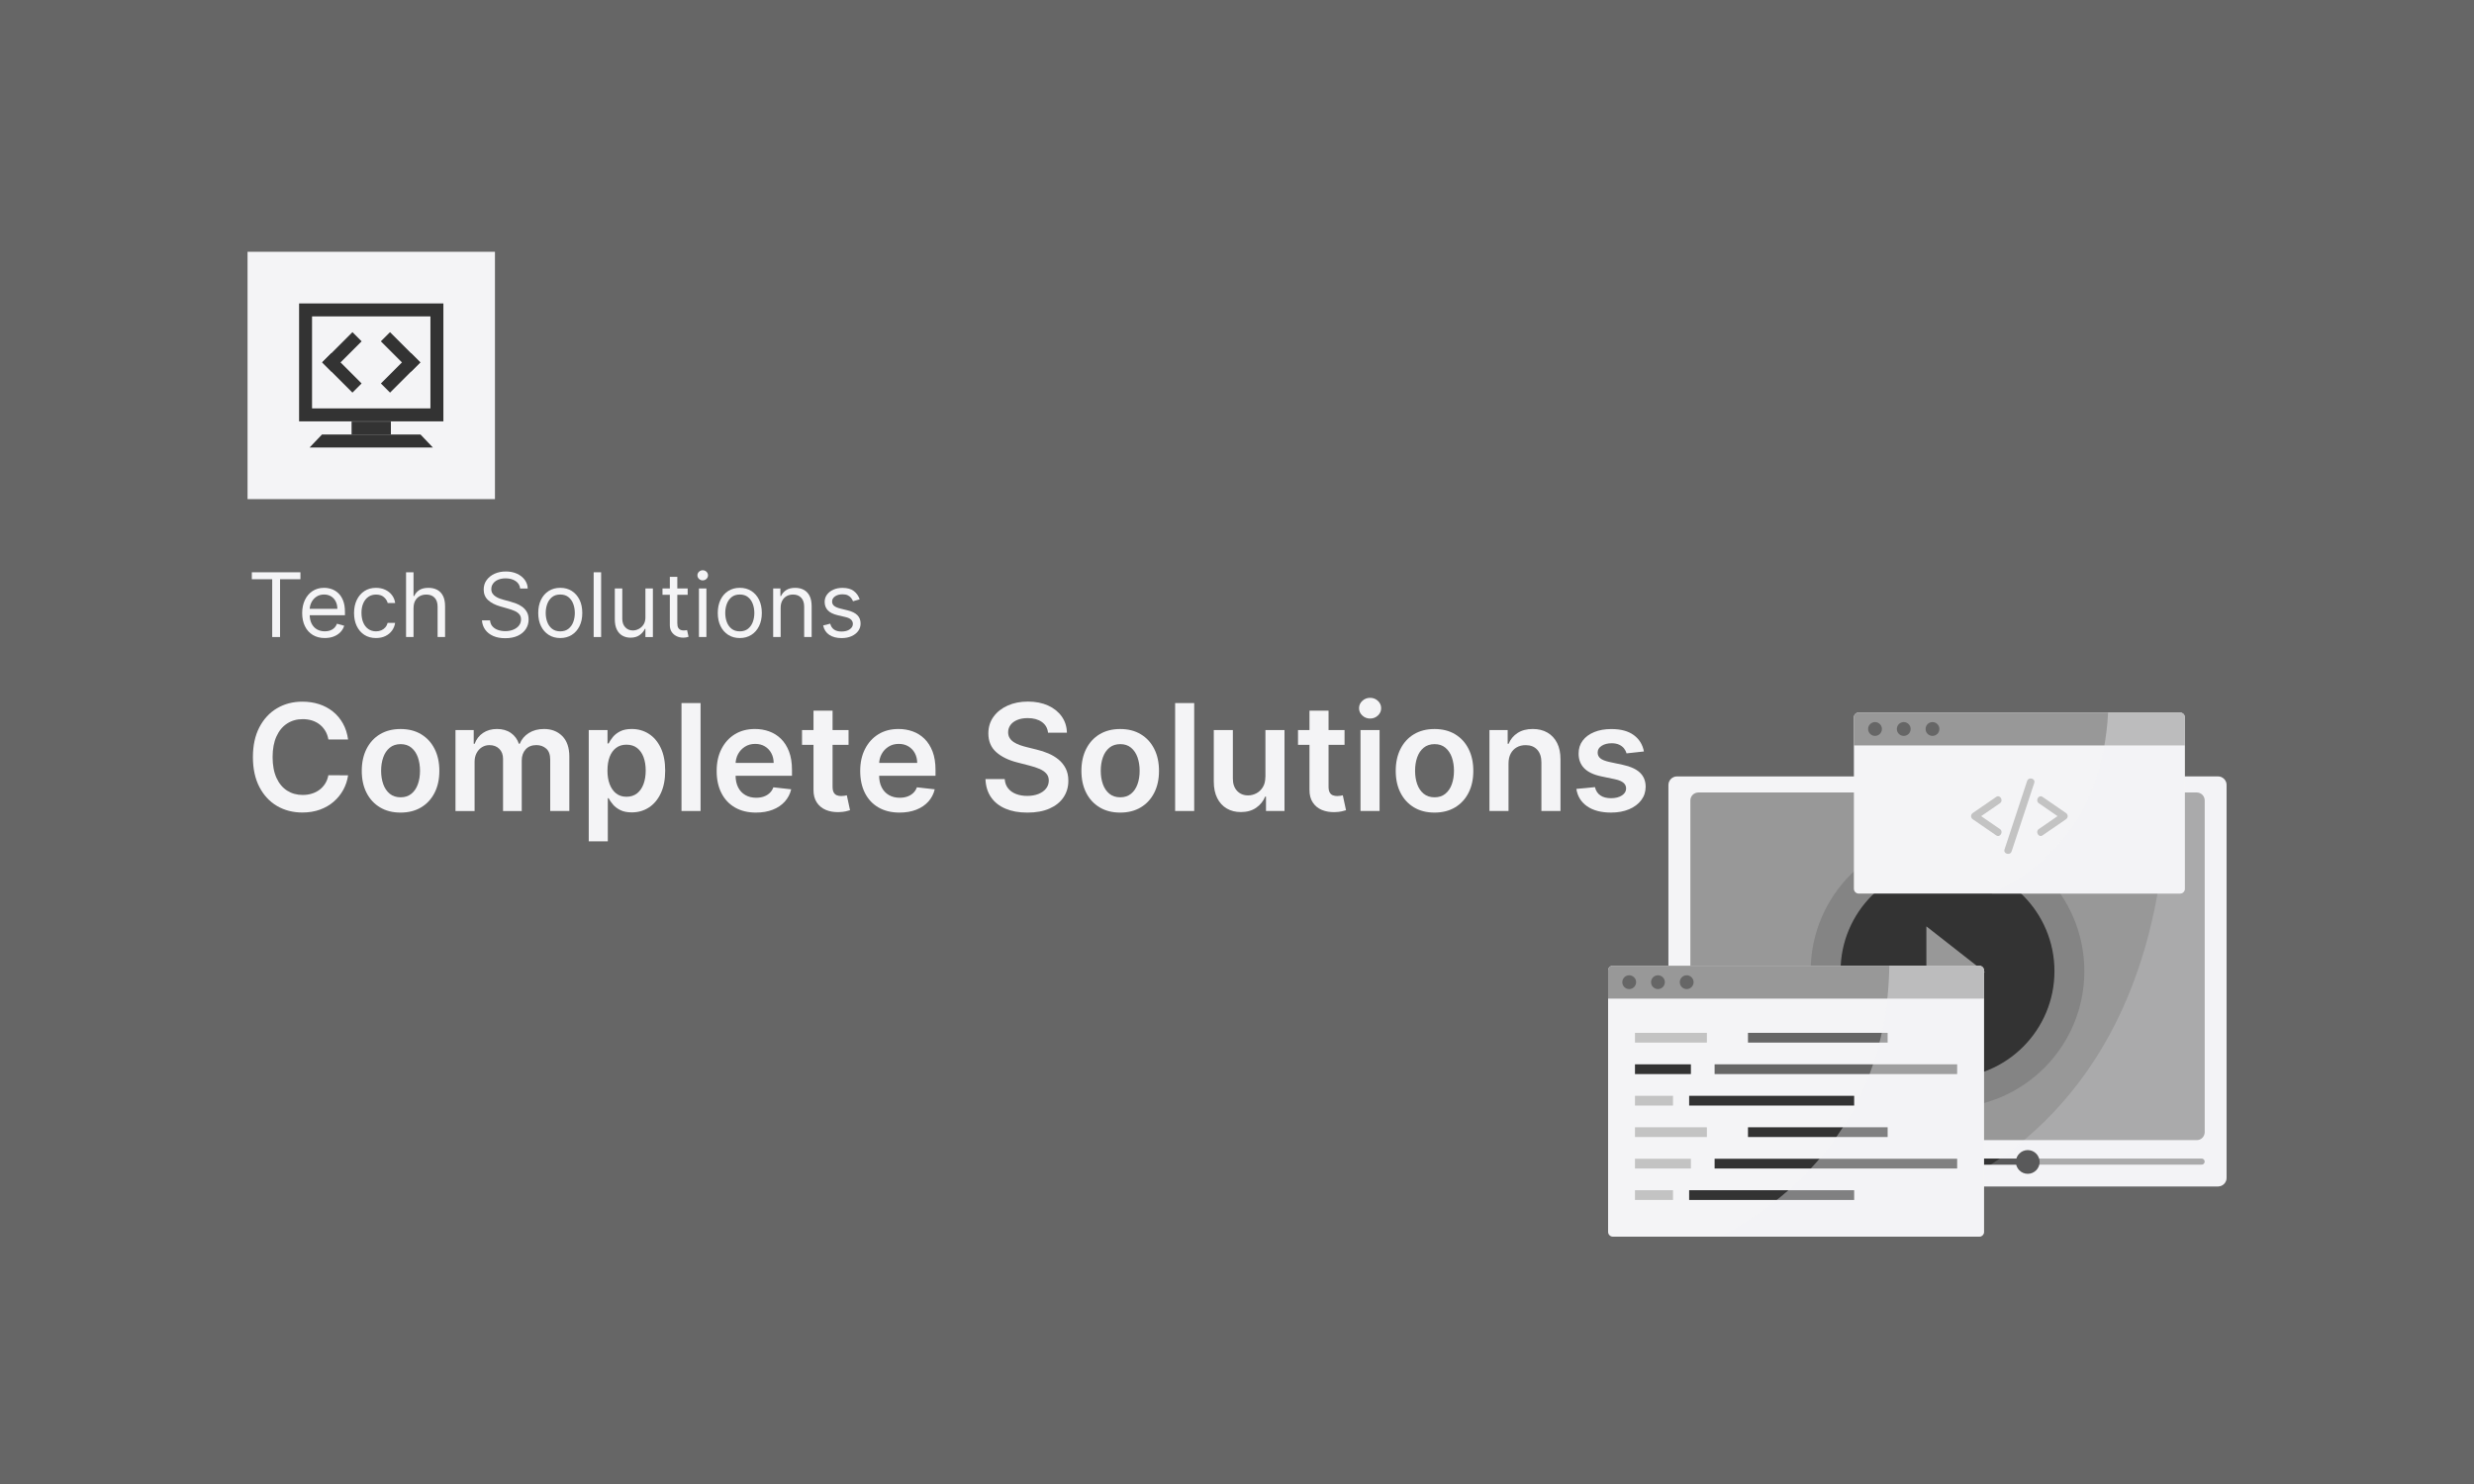 <?xml version="1.0" encoding="UTF-8"?>
<svg id="Layer_2" data-name="Layer 2" xmlns="http://www.w3.org/2000/svg" viewBox="0 0 1000 600">
  <defs>
    <style>
      .cls-1, .cls-2, .cls-3 {
        fill: #f4f4f6;
      }

      .cls-4 {
        fill: #989898;
      }

      .cls-5 {
        fill: #666;
      }

      .cls-6, .cls-7 {
        fill: #333;
      }

      .cls-8 {
        fill: #c3c3c3;
      }

      .cls-7, .cls-2 {
        opacity: .2;
      }

      .cls-3 {
        opacity: .4;
      }
    </style>
  </defs>
  <g id="Layer_1-2" data-name="Layer 1">
    <g>
      <rect class="cls-5" width="1000" height="600"/>
      <g>
        <rect class="cls-1" x="100.06" y="101.8" width="100" height="100"/>
        <g>
          <path class="cls-6" d="m173.98,127.92v37.2h-47.85v-37.2h47.85m5.24-5.24h-58.33v47.68h58.33v-47.68h0Z"/>
          <g>
            <g>
              <rect class="cls-6" x="159.29" y="133.61" width="5.24" height="17.29" transform="translate(-53.17 156.16) rotate(-45)"/>
              <rect class="cls-6" x="153.27" y="148.16" width="17.29" height="5.24" transform="translate(-59.19 158.65) rotate(-45)"/>
            </g>
            <g>
              <rect class="cls-6" x="135.58" y="142.13" width="5.24" height="17.29" transform="translate(-66.14 141.88) rotate(-45)"/>
              <rect class="cls-6" x="129.55" y="139.64" width="17.29" height="5.24" transform="translate(-60.11 139.39) rotate(-45)"/>
            </g>
          </g>
          <rect class="cls-6" x="142.11" y="170.44" width="15.89" height="5.24"/>
          <polygon class="cls-6" points="169.97 175.68 130.15 175.68 125.15 180.92 174.96 180.92 169.97 175.68"/>
        </g>
      </g>
      <g>
        <g>
          <g>
            <g>
              <path class="cls-1" d="m677.88,313.91h218.62c1.93,0,3.49,1.57,3.49,3.49v158.81c0,1.93-1.56,3.49-3.49,3.49h-218.63c-1.93,0-3.49-1.57-3.49-3.49v-158.81c0-1.93,1.57-3.49,3.49-3.49Z"/>
              <path class="cls-4" d="m686.47,320.41h201.46c1.78,0,3.22,1.44,3.22,3.22v134.12c0,1.78-1.44,3.22-3.22,3.22h-201.46c-1.78,0-3.22-1.44-3.22-3.22v-134.11c0-1.78,1.44-3.22,3.22-3.22Z"/>
              <g>
                <g>
                  <path class="cls-4" d="m891.14,469.65c0,.68-.55,1.23-1.23,1.23h-205.44c-.68,0-1.23-.55-1.23-1.23h0c0-.68.55-1.23,1.23-1.23h205.44c.68,0,1.23.55,1.23,1.23h0Z"/>
                  <path class="cls-6" d="m821.28,469.65c0,.68-.55,1.23-1.23,1.23h-135.58c-.68,0-1.23-.55-1.23-1.23h0c0-.68.55-1.23,1.23-1.23h135.58c.68,0,1.23.55,1.23,1.23h0Z"/>
                </g>
                <path class="cls-6" d="m824.42,469.79c0,2.65-2.15,4.8-4.8,4.8s-4.8-2.15-4.8-4.8,2.15-4.8,4.8-4.8,4.8,2.15,4.8,4.8Z"/>
              </g>
            </g>
            <g>
              <path class="cls-7" d="m842.5,392.66c0,30.55-24.76,55.31-55.31,55.31s-55.31-24.77-55.31-55.31,24.76-55.31,55.31-55.31,55.31,24.76,55.31,55.31Z"/>
              <path class="cls-6" d="m830.42,392.66c0,23.87-19.35,43.23-43.23,43.23s-43.23-19.35-43.23-43.23,19.35-43.22,43.23-43.22,43.23,19.35,43.23,43.22Z"/>
              <polygon class="cls-4" points="778.65 374.54 778.65 410.78 802.27 393.04 778.65 374.54"/>
            </g>
          </g>
          <path class="cls-2" d="m896.51,479.7c1.92,0,3.49-1.57,3.49-3.49v-158.81c0-1.92-1.57-3.49-3.49-3.49h-20.48c.02,109.97-56.69,151.45-87.18,165.79h107.67Z"/>
        </g>
        <g>
          <g>
            <g>
              <path class="cls-1" d="m651.94,390.45h148.07c1.07,0,1.94.87,1.94,1.94v105.67c0,1.07-.87,1.94-1.94,1.94h-148.07c-1.07,0-1.94-.87-1.94-1.94v-105.67c0-1.07.87-1.94,1.94-1.94Z"/>
              <path class="cls-4" d="m801.94,403.76v-11.37c0-1.07-.87-1.94-1.94-1.94h-148.07c-1.07,0-1.94.87-1.94,1.94v11.37h151.94Z"/>
            </g>
            <g>
              <path class="cls-5" d="m672.94,397.11c0,1.54-1.25,2.79-2.79,2.79s-2.79-1.25-2.79-2.79,1.25-2.79,2.79-2.79,2.79,1.25,2.79,2.79Z"/>
              <path class="cls-5" d="m661.32,397.11c0,1.54-1.25,2.79-2.79,2.79s-2.79-1.25-2.79-2.79,1.25-2.79,2.79-2.79,2.79,1.25,2.79,2.79Z"/>
              <path class="cls-5" d="m684.56,397.11c0,1.54-1.25,2.79-2.79,2.79s-2.79-1.25-2.79-2.79,1.25-2.79,2.79-2.79,2.79,1.25,2.79,2.79Z"/>
            </g>
          </g>
          <g>
            <rect class="cls-5" x="693.05" y="430.32" width="98.04" height="3.94"/>
            <g>
              <rect class="cls-8" x="660.86" y="417.59" width="29.07" height="3.94"/>
              <rect class="cls-8" x="660.86" y="443.05" width="15.38" height="3.94"/>
              <rect class="cls-8" x="660.86" y="455.77" width="29.07" height="3.94"/>
              <rect class="cls-8" x="660.86" y="468.5" width="22.61" height="3.94"/>
              <g>
                <rect class="cls-5" x="706.54" y="417.59" width="56.45" height="3.94"/>
                <rect class="cls-6" x="660.86" y="430.32" width="22.61" height="3.94"/>
                <rect class="cls-6" x="682.76" y="443.05" width="66.7" height="3.94"/>
                <rect class="cls-6" x="706.54" y="455.77" width="56.45" height="3.94"/>
                <rect class="cls-6" x="693.05" y="468.5" width="98.04" height="3.94"/>
                <rect class="cls-8" x="660.86" y="481.22" width="15.38" height="3.94"/>
                <rect class="cls-6" x="682.76" y="481.22" width="66.7" height="3.94"/>
              </g>
            </g>
          </g>
          <path class="cls-3" d="m801.94,392.39c0-1.07-.87-1.94-1.94-1.94h-36.34c-.88,67.75-47.28,98.83-68.6,109.55h104.94c1.07,0,1.94-.87,1.94-1.94v-105.67Z"/>
        </g>
        <g>
          <g>
            <g>
              <path class="cls-1" d="m751.29,288.09h129.89c1.07,0,1.94.87,1.94,1.94v69.31c0,1.07-.87,1.94-1.94,1.94h-129.89c-1.07,0-1.94-.87-1.94-1.94v-69.31c0-1.07.87-1.94,1.94-1.94Z"/>
              <path class="cls-4" d="m883.12,301.39v-11.37c0-1.07-.87-1.94-1.94-1.94h-129.89c-1.07,0-1.94.87-1.94,1.94v11.37h133.76Z"/>
            </g>
            <g>
              <path class="cls-5" d="m772.29,294.74c0,1.54-1.25,2.79-2.79,2.79s-2.79-1.25-2.79-2.79,1.25-2.79,2.79-2.79,2.79,1.25,2.79,2.79Z"/>
              <path class="cls-5" d="m760.68,294.74c0,1.54-1.25,2.79-2.79,2.79s-2.79-1.25-2.79-2.79,1.25-2.79,2.79-2.79,2.79,1.25,2.79,2.79Z"/>
              <path class="cls-5" d="m783.91,294.74c0,1.54-1.25,2.79-2.79,2.79s-2.79-1.25-2.79-2.79,1.25-2.79,2.79-2.79,2.79,1.25,2.79,2.79Z"/>
            </g>
          </g>
          <g>
            <path class="cls-8" d="m819.37,315.76c-3.04,9.22-6.09,18.44-9.13,27.66-.61,1.83,2.27,2.61,2.87.79,3.05-9.22,6.09-18.43,9.14-27.65.6-1.83-2.27-2.6-2.87-.79h0Z"/>
            <g>
              <path class="cls-8" d="m808.36,335.18c-2.52-1.73-5.04-3.47-7.56-5.2,2.52-1.73,5.04-3.46,7.56-5.2,1.57-1.08.09-3.66-1.5-2.57-3.14,2.16-6.29,4.32-9.43,6.48-.95.66-.95,1.92,0,2.57,3.14,2.16,6.29,4.32,9.43,6.48,1.59,1.09,3.08-1.49,1.5-2.57Z"/>
              <path class="cls-8" d="m824.12,335.18c2.51-1.73,5.03-3.47,7.55-5.2-2.52-1.73-5.04-3.46-7.55-5.2-1.57-1.08-.08-3.66,1.5-2.57,3.14,2.16,6.28,4.32,9.43,6.48.96.66.96,1.92,0,2.57-3.14,2.16-6.28,4.32-9.43,6.48-1.58,1.09-3.07-1.49-1.5-2.57Z"/>
            </g>
          </g>
          <path class="cls-3" d="m881.18,361.27c1.07,0,1.94-.87,1.94-1.94v-69.31c0-1.07-.87-1.94-1.94-1.94h-29.08c-2.2,43.01-26.75,63.54-46.95,73.19h76.02Z"/>
        </g>
      </g>
      <g>
        <path class="cls-1" d="m140.71,298.98h-7.97c-.23-1.31-.65-2.47-1.26-3.48-.61-1.01-1.37-1.88-2.28-2.59-.91-.71-1.94-1.25-3.1-1.61-1.16-.36-2.4-.54-3.74-.54-2.37,0-4.47.59-6.31,1.78-1.83,1.19-3.27,2.92-4.3,5.2-1.04,2.28-1.56,5.06-1.56,8.34s.52,6.15,1.57,8.43c1.04,2.28,2.48,4,4.3,5.16,1.83,1.16,3.92,1.74,6.28,1.74,1.31,0,2.53-.17,3.67-.52,1.14-.35,2.17-.86,3.09-1.54s1.69-1.52,2.32-2.51,1.07-2.13,1.31-3.41l7.97.04c-.3,2.07-.94,4.02-1.93,5.84-.99,1.82-2.28,3.42-3.87,4.8-1.59,1.39-3.45,2.46-5.58,3.24-2.13.77-4.5,1.16-7.1,1.16-3.83,0-7.26-.89-10.27-2.66s-5.38-4.34-7.12-7.69c-1.73-3.35-2.6-7.37-2.6-12.06s.87-8.72,2.62-12.07c1.75-3.34,4.13-5.91,7.14-7.68,3.01-1.78,6.42-2.66,10.23-2.66,2.43,0,4.69.34,6.78,1.02,2.09.68,3.95,1.68,5.58,2.99,1.63,1.31,2.98,2.92,4.04,4.82,1.06,1.9,1.75,4.06,2.08,6.49Z"/>
        <path class="cls-1" d="m161.91,328.54c-3.2,0-5.97-.7-8.31-2.11s-4.16-3.37-5.44-5.9c-1.29-2.53-1.93-5.48-1.93-8.86s.64-6.34,1.93-8.89c1.29-2.54,3.1-4.52,5.44-5.92s5.11-2.11,8.31-2.11,5.97.7,8.31,2.11,4.16,3.38,5.44,5.92c1.29,2.54,1.93,5.5,1.93,8.89s-.64,6.33-1.93,8.86-3.1,4.5-5.44,5.9-5.11,2.11-8.31,2.11Zm.04-6.18c1.73,0,3.18-.48,4.35-1.44,1.17-.96,2.04-2.25,2.61-3.87.58-1.62.86-3.42.86-5.41s-.29-3.82-.86-5.44c-.58-1.63-1.45-2.92-2.61-3.89-1.17-.97-2.61-1.45-4.35-1.45s-3.25.48-4.42,1.45c-1.17.97-2.05,2.26-2.62,3.89-.58,1.63-.86,3.44-.86,5.44s.29,3.79.86,5.41c.58,1.62,1.45,2.91,2.62,3.87,1.17.96,2.65,1.44,4.42,1.44Z"/>
        <path class="cls-1" d="m184.11,327.9v-32.73h7.37v5.56h.38c.68-1.88,1.81-3.34,3.39-4.4,1.58-1.06,3.46-1.59,5.65-1.59s4.09.54,5.61,1.61c1.53,1.07,2.6,2.53,3.23,4.38h.34c.72-1.82,1.95-3.27,3.67-4.36,1.73-1.09,3.78-1.63,6.15-1.63,3.01,0,5.47.95,7.37,2.86s2.86,4.68,2.86,8.33v21.97h-7.73v-20.77c0-2.03-.54-3.52-1.62-4.46-1.08-.94-2.4-1.42-3.96-1.42-1.86,0-3.31.58-4.36,1.74-1.04,1.16-1.57,2.66-1.57,4.51v20.41h-7.56v-21.09c0-1.69-.51-3.04-1.52-4.05s-2.34-1.51-3.97-1.51c-1.11,0-2.12.28-3.03.84-.91.56-1.63,1.35-2.17,2.37-.54,1.02-.81,2.2-.81,3.55v19.9h-7.71Z"/>
        <path class="cls-1" d="m237.97,340.17v-45h7.59v5.41h.45c.4-.79.96-1.64,1.68-2.55.72-.9,1.7-1.68,2.94-2.32,1.24-.65,2.81-.97,4.73-.97,2.53,0,4.81.64,6.85,1.93,2.04,1.29,3.66,3.18,4.86,5.69s1.8,5.58,1.8,9.21-.59,6.65-1.77,9.16c-1.18,2.51-2.78,4.43-4.82,5.75s-4.33,1.98-6.9,1.98c-1.88,0-3.43-.31-4.67-.94-1.24-.62-2.23-1.38-2.97-2.27-.75-.89-1.32-1.73-1.74-2.52h-.32v17.43h-7.71Zm7.56-28.64c0,2.12.3,3.97.91,5.56s1.48,2.83,2.62,3.72c1.14.89,2.53,1.33,4.17,1.33s3.13-.46,4.28-1.37,2.02-2.17,2.61-3.77c.59-1.6.88-3.42.88-5.46s-.29-3.84-.87-5.41c-.58-1.58-1.45-2.81-2.6-3.71-1.15-.89-2.59-1.34-4.3-1.34s-3.05.43-4.2,1.3-2.02,2.08-2.61,3.64c-.59,1.56-.88,3.4-.88,5.52Z"/>
        <path class="cls-1" d="m283.17,284.26v43.64h-7.71v-43.64h7.71Z"/>
        <path class="cls-1" d="m305.58,328.54c-3.28,0-6.11-.69-8.49-2.06-2.38-1.37-4.21-3.32-5.49-5.84s-1.92-5.49-1.92-8.92.64-6.32,1.93-8.87c1.29-2.55,3.09-4.54,5.4-5.97,2.32-1.43,5.04-2.14,8.16-2.14,2.02,0,3.92.32,5.72.97s3.39,1.64,4.77,2.99,2.47,3.07,3.27,5.15c.79,2.08,1.19,4.56,1.19,7.43v2.37h-26.83v-5.2h19.43c-.01-1.48-.33-2.79-.96-3.95-.62-1.16-1.5-2.07-2.61-2.74-1.12-.67-2.41-1-3.89-1-1.58,0-2.96.38-4.15,1.14s-2.12,1.75-2.78,2.98c-.66,1.23-1,2.58-1.01,4.04v4.54c0,1.9.35,3.53,1.04,4.89s1.67,2.39,2.92,3.11c1.25.72,2.71,1.08,4.39,1.08,1.12,0,2.14-.16,3.05-.48s1.7-.79,2.37-1.42c.67-.62,1.17-1.4,1.51-2.32l7.2.81c-.45,1.9-1.32,3.56-2.59,4.97-1.27,1.41-2.89,2.51-4.87,3.28-1.97.77-4.23,1.16-6.78,1.16Z"/>
        <path class="cls-1" d="m342.99,295.17v5.97h-18.81v-5.97h18.81Zm-14.17-7.84h7.71v30.72c0,1.04.16,1.83.48,2.38.32.55.74.92,1.27,1.12.53.2,1.11.3,1.75.3.48,0,.93-.04,1.33-.11.41-.07.71-.14.93-.19l1.3,6.03c-.41.14-1,.3-1.76.47-.76.17-1.69.27-2.78.3-1.93.06-3.67-.24-5.22-.88-1.55-.65-2.77-1.65-3.68-3.02-.9-1.36-1.35-3.07-1.33-5.11v-32Z"/>
        <path class="cls-1" d="m363.6,328.54c-3.28,0-6.11-.69-8.49-2.06-2.38-1.37-4.21-3.32-5.49-5.84s-1.92-5.49-1.92-8.92.64-6.32,1.93-8.87c1.29-2.55,3.09-4.54,5.4-5.97,2.32-1.43,5.04-2.14,8.16-2.14,2.02,0,3.92.32,5.72.97s3.39,1.64,4.77,2.99,2.47,3.07,3.27,5.15c.79,2.08,1.19,4.56,1.19,7.43v2.37h-26.83v-5.2h19.43c-.01-1.48-.33-2.79-.96-3.95-.62-1.16-1.5-2.07-2.61-2.74-1.12-.67-2.41-1-3.89-1-1.58,0-2.96.38-4.15,1.14s-2.12,1.75-2.78,2.98c-.66,1.23-1,2.58-1.01,4.04v4.54c0,1.9.35,3.53,1.04,4.89s1.67,2.39,2.92,3.11c1.25.72,2.71,1.08,4.39,1.08,1.12,0,2.14-.16,3.05-.48s1.7-.79,2.37-1.42c.67-.62,1.17-1.4,1.51-2.32l7.2.81c-.45,1.9-1.32,3.56-2.59,4.97-1.27,1.41-2.89,2.51-4.87,3.28-1.97.77-4.23,1.16-6.78,1.16Z"/>
        <path class="cls-1" d="m423.62,296.25c-.2-1.86-1.03-3.31-2.5-4.35-1.47-1.04-3.38-1.56-5.72-1.56-1.65,0-3.06.25-4.24.75-1.18.5-2.08,1.17-2.71,2.02-.63.85-.95,1.83-.96,2.92,0,.91.21,1.7.63,2.37s.99,1.23,1.72,1.69c.72.46,1.53.85,2.41,1.16.88.31,1.77.58,2.66.79l4.09,1.02c1.65.38,3.23.9,4.76,1.56,1.53.65,2.9,1.48,4.11,2.47,1.21,1,2.18,2.2,2.89,3.6s1.07,3.05,1.07,4.94c0,2.56-.65,4.8-1.96,6.74-1.31,1.94-3.19,3.45-5.66,4.54-2.46,1.09-5.44,1.63-8.94,1.63s-6.34-.53-8.83-1.58-4.44-2.58-5.84-4.6c-1.4-2.02-2.16-4.47-2.27-7.37h7.78c.11,1.52.58,2.78,1.41,3.79.82,1.01,1.9,1.76,3.23,2.26,1.33.5,2.82.75,4.46.75s3.23-.26,4.53-.78,2.32-1.24,3.06-2.17c.74-.93,1.12-2.02,1.13-3.27-.01-1.14-.35-2.08-1-2.82-.65-.75-1.57-1.37-2.74-1.88-1.17-.5-2.54-.96-4.1-1.35l-4.96-1.28c-3.59-.92-6.43-2.33-8.51-4.21-2.08-1.88-3.12-4.39-3.12-7.51,0-2.57.7-4.82,2.1-6.75,1.4-1.93,3.31-3.43,5.72-4.51s5.15-1.61,8.2-1.61,5.81.54,8.15,1.61c2.34,1.07,4.17,2.56,5.51,4.45,1.33,1.9,2.02,4.07,2.07,6.53h-7.61Z"/>
        <path class="cls-1" d="m452.79,328.54c-3.2,0-5.97-.7-8.31-2.11s-4.16-3.37-5.44-5.9c-1.29-2.53-1.93-5.48-1.93-8.86s.64-6.34,1.93-8.89c1.29-2.54,3.1-4.52,5.44-5.92s5.11-2.11,8.31-2.11,5.97.7,8.31,2.11,4.16,3.38,5.44,5.92c1.29,2.54,1.93,5.5,1.93,8.89s-.64,6.33-1.93,8.86-3.1,4.5-5.44,5.9-5.11,2.11-8.31,2.11Zm.04-6.18c1.73,0,3.18-.48,4.35-1.44,1.17-.96,2.04-2.25,2.61-3.87.58-1.62.86-3.42.86-5.41s-.29-3.82-.86-5.44c-.58-1.63-1.45-2.92-2.61-3.89-1.17-.97-2.61-1.45-4.35-1.45s-3.25.48-4.42,1.45c-1.17.97-2.05,2.26-2.62,3.89-.58,1.63-.86,3.44-.86,5.44s.29,3.79.86,5.41c.58,1.62,1.45,2.91,2.62,3.87,1.17.96,2.65,1.44,4.42,1.44Z"/>
        <path class="cls-1" d="m482.7,284.26v43.64h-7.71v-43.64h7.71Z"/>
        <path class="cls-1" d="m511.49,314.13v-18.96h7.71v32.73h-7.48v-5.82h-.34c-.74,1.83-1.95,3.33-3.63,4.5-1.68,1.17-3.75,1.75-6.21,1.75-2.14,0-4.04-.48-5.68-1.44-1.64-.96-2.92-2.36-3.85-4.2-.92-1.84-1.39-4.07-1.39-6.68v-20.84h7.71v19.65c0,2.07.57,3.72,1.7,4.94,1.14,1.22,2.63,1.83,4.47,1.83,1.14,0,2.24-.28,3.3-.83,1.07-.55,1.94-1.38,2.63-2.48.69-1.1,1.03-2.48,1.03-4.14Z"/>
        <path class="cls-1" d="m543.47,295.17v5.97h-18.81v-5.97h18.81Zm-14.17-7.84h7.71v30.72c0,1.04.16,1.83.48,2.38.32.55.74.92,1.27,1.12.53.2,1.11.3,1.75.3.48,0,.93-.04,1.33-.11.4-.07.71-.14.93-.19l1.3,6.03c-.41.14-1,.3-1.76.47-.76.17-1.69.27-2.78.3-1.93.06-3.67-.24-5.22-.88-1.55-.65-2.77-1.65-3.68-3.02-.9-1.36-1.35-3.07-1.33-5.11v-32Z"/>
        <path class="cls-1" d="m553.8,290.52c-1.22,0-2.27-.41-3.15-1.23-.88-.82-1.32-1.8-1.32-2.95s.44-2.16,1.32-2.97c.88-.82,1.93-1.23,3.15-1.23s2.29.41,3.16,1.23c.87.82,1.31,1.81,1.31,2.97s-.44,2.13-1.31,2.95c-.87.82-1.93,1.23-3.16,1.23Zm-3.88,37.37v-32.73h7.71v32.73h-7.71Z"/>
        <path class="cls-1" d="m579.84,328.54c-3.2,0-5.97-.7-8.31-2.11s-4.16-3.37-5.44-5.9c-1.29-2.53-1.93-5.48-1.93-8.86s.64-6.34,1.93-8.89c1.29-2.54,3.1-4.52,5.44-5.92s5.11-2.11,8.31-2.11,5.97.7,8.31,2.11,4.16,3.38,5.44,5.92c1.29,2.54,1.93,5.5,1.93,8.89s-.64,6.33-1.93,8.86c-1.29,2.53-3.1,4.5-5.44,5.9s-5.11,2.11-8.31,2.11Zm.04-6.18c1.73,0,3.18-.48,4.35-1.44,1.16-.96,2.04-2.25,2.61-3.87.58-1.62.86-3.42.86-5.41s-.29-3.82-.86-5.44c-.58-1.63-1.45-2.92-2.61-3.89-1.17-.97-2.61-1.45-4.35-1.45s-3.25.48-4.42,1.45c-1.17.97-2.05,2.26-2.62,3.89-.58,1.63-.86,3.44-.86,5.44s.29,3.79.86,5.41c.58,1.62,1.45,2.91,2.62,3.87,1.17.96,2.65,1.44,4.42,1.44Z"/>
        <path class="cls-1" d="m609.75,308.72v19.18h-7.71v-32.73h7.37v5.56h.38c.75-1.83,1.96-3.29,3.61-4.37,1.65-1.08,3.7-1.62,6.15-1.62,2.26,0,4.23.48,5.91,1.45,1.68.97,2.99,2.36,3.92,4.2.93,1.83,1.39,4.06,1.37,6.67v20.84h-7.71v-19.64c0-2.19-.56-3.9-1.69-5.14-1.13-1.24-2.69-1.85-4.68-1.85-1.35,0-2.55.29-3.59.88-1.04.59-1.86,1.44-2.45,2.55-.59,1.11-.88,2.45-.88,4.03Z"/>
        <path class="cls-1" d="m664.49,303.82l-7.03.77c-.2-.71-.54-1.38-1.03-2s-1.15-1.13-1.97-1.51c-.82-.38-1.83-.58-3.03-.58-1.61,0-2.95.35-4.04,1.04-1.09.7-1.62,1.6-1.61,2.71-.01.95.34,1.73,1.05,2.32.72.6,1.91,1.09,3.57,1.47l5.58,1.19c3.1.67,5.4,1.73,6.91,3.17,1.51,1.45,2.28,3.35,2.29,5.69-.01,2.06-.61,3.87-1.8,5.44-1.19,1.57-2.83,2.79-4.93,3.68-2.1.88-4.52,1.32-7.24,1.32-4.01,0-7.23-.84-9.67-2.53s-3.9-4.03-4.37-7.04l7.52-.72c.34,1.48,1.07,2.59,2.17,3.35,1.11.75,2.55,1.13,4.33,1.13s3.31-.38,4.42-1.13,1.67-1.68,1.67-2.79c0-.94-.36-1.71-1.08-2.32-.72-.61-1.83-1.08-3.33-1.41l-5.58-1.17c-3.14-.65-5.46-1.76-6.97-3.31-1.51-1.56-2.25-3.53-2.24-5.91-.01-2.02.54-3.77,1.65-5.25,1.11-1.48,2.67-2.63,4.67-3.45,2-.82,4.3-1.22,6.91-1.22,3.83,0,6.86.82,9.07,2.45,2.21,1.63,3.58,3.84,4.1,6.63Z"/>
      </g>
      <g>
        <path class="cls-1" d="m101.79,234.19v-2.81h19.64v2.81h-8.23v23.37h-3.17v-23.37h-8.23Z"/>
        <path class="cls-1" d="m131.3,257.97c-1.89,0-3.52-.42-4.89-1.26-1.37-.84-2.42-2.01-3.16-3.53-.74-1.51-1.11-3.27-1.11-5.29s.37-3.79,1.11-5.32c.74-1.54,1.77-2.74,3.09-3.61,1.33-.86,2.87-1.3,4.65-1.3,1.02,0,2.03.17,3.03.51s1.9.89,2.72,1.66c.82.76,1.47,1.77,1.96,3.02.49,1.25.73,2.8.73,4.63v1.28h-15.14v-2.61h12.07c0-1.11-.22-2.1-.66-2.97-.44-.87-1.06-1.56-1.87-2.06s-1.75-.75-2.84-.75c-1.2,0-2.24.3-3.11.89-.87.59-1.54,1.36-2.01,2.31-.47.95-.7,1.96-.7,3.04v1.74c0,1.48.26,2.74.77,3.76s1.23,1.81,2.15,2.34c.92.53,1.99.8,3.21.8.79,0,1.51-.11,2.15-.34s1.2-.57,1.67-1.02c.47-.46.83-1.02,1.09-1.71l2.92.82c-.31.99-.82,1.86-1.55,2.6-.72.75-1.62,1.33-2.68,1.74s-2.26.62-3.59.62Z"/>
        <path class="cls-1" d="m152.01,257.97c-1.84,0-3.43-.43-4.76-1.3-1.33-.87-2.35-2.07-3.07-3.59s-1.07-3.27-1.07-5.23.37-3.76,1.11-5.29c.74-1.53,1.77-2.73,3.09-3.59,1.33-.86,2.87-1.3,4.65-1.3,1.38,0,2.62.25,3.73.77,1.11.51,2.02,1.23,2.72,2.15.71.92,1.15,1.99,1.32,3.22h-3.02c-.23-.89-.74-1.69-1.53-2.38-.79-.69-1.85-1.04-3.18-1.04-1.18,0-2.21.3-3.09.91s-1.57,1.47-2.06,2.57c-.49,1.1-.74,2.4-.74,3.88s.24,2.84.72,3.96,1.16,2,2.05,2.62,1.92.93,3.11.93c.78,0,1.5-.14,2.13-.41.64-.27,1.18-.67,1.62-1.18.44-.51.76-1.12.95-1.84h3.02c-.17,1.16-.59,2.2-1.26,3.13s-1.55,1.66-2.65,2.2c-1.09.54-2.37.81-3.82.81Z"/>
        <path class="cls-1" d="m167.15,245.75v11.81h-3.02v-26.18h3.02v9.61h.26c.46-1.01,1.15-1.82,2.08-2.42.92-.6,2.16-.9,3.7-.9,1.34,0,2.51.27,3.52.8,1,.53,1.79,1.35,2.35,2.44.56,1.1.84,2.49.84,4.17v12.48h-3.02v-12.27c0-1.56-.4-2.77-1.21-3.62-.81-.86-1.92-1.28-3.34-1.28-.99,0-1.87.21-2.65.63-.78.42-1.39,1.03-1.84,1.83-.45.8-.67,1.77-.67,2.92Z"/>
        <path class="cls-1" d="m210.25,237.92c-.15-1.29-.78-2.3-1.87-3.02s-2.43-1.07-4.01-1.07c-1.16,0-2.17.19-3.04.56s-1.54.89-2.02,1.55-.72,1.4-.72,2.24c0,.7.17,1.3.5,1.8.34.5.77.91,1.3,1.24s1.08.6,1.66.81c.58.21,1.11.38,1.6.5l2.66.72c.68.18,1.44.43,2.28.74.84.32,1.64.74,2.42,1.29s1.41,1.23,1.91,2.08.75,1.88.75,3.11c0,1.42-.37,2.69-1.11,3.84-.74,1.14-1.81,2.05-3.22,2.72-1.41.67-3.12,1.01-5.13,1.01-1.88,0-3.5-.3-4.86-.91-1.37-.61-2.44-1.45-3.22-2.53-.78-1.08-1.22-2.34-1.32-3.77h3.27c.08.99.42,1.8,1,2.45s1.33,1.12,2.22,1.43c.9.31,1.87.47,2.91.47,1.21,0,2.3-.2,3.26-.59.96-.4,1.73-.95,2.29-1.66.56-.71.84-1.54.84-2.5,0-.87-.24-1.58-.73-2.12-.49-.54-1.12-.99-1.92-1.33-.79-.34-1.65-.64-2.57-.9l-3.22-.92c-2.05-.59-3.67-1.43-4.86-2.52s-1.79-2.52-1.79-4.28c0-1.47.4-2.75,1.2-3.84.8-1.09,1.87-1.95,3.22-2.56s2.86-.91,4.53-.91,3.19.3,4.5.9,2.35,1.42,3.13,2.46c.77,1.04,1.18,2.22,1.22,3.54h-3.07Z"/>
        <path class="cls-1" d="m226.46,257.97c-1.77,0-3.33-.42-4.66-1.27-1.33-.84-2.37-2.02-3.12-3.54-.75-1.52-1.12-3.29-1.12-5.32s.37-3.83,1.12-5.36c.75-1.53,1.79-2.71,3.12-3.55,1.33-.84,2.89-1.27,4.66-1.27s3.33.42,4.66,1.27,2.37,2.03,3.12,3.55,1.12,3.31,1.12,5.36-.37,3.8-1.12,5.32c-.75,1.52-1.79,2.7-3.12,3.54s-2.89,1.27-4.66,1.27Zm0-2.71c1.35,0,2.46-.35,3.32-1.04s1.51-1.6,1.93-2.72c.42-1.12.63-2.34.63-3.66s-.21-2.54-.63-3.67c-.42-1.13-1.06-2.05-1.93-2.75-.87-.7-1.98-1.05-3.32-1.05s-2.45.35-3.32,1.05c-.87.7-1.51,1.62-1.93,2.75-.42,1.13-.63,2.36-.63,3.67s.21,2.53.63,3.66c.42,1.12,1.06,2.03,1.93,2.72.87.69,1.98,1.04,3.32,1.04Z"/>
        <path class="cls-1" d="m242.98,231.38v26.18h-3.02v-26.18h3.02Z"/>
        <path class="cls-1" d="m260.88,249.53v-11.61h3.02v19.64h-3.02v-3.32h-.2c-.46,1-1.18,1.84-2.15,2.54s-2.2,1.04-3.68,1.04c-1.23,0-2.32-.27-3.27-.81-.95-.54-1.7-1.36-2.25-2.46-.54-1.09-.82-2.48-.82-4.15v-12.48h3.02v12.27c0,1.43.4,2.57,1.21,3.43s1.83,1.28,3.09,1.28c.75,0,1.52-.19,2.29-.58.78-.38,1.44-.97,1.97-1.76.53-.79.8-1.8.8-3.03Z"/>
        <path class="cls-1" d="m277.96,237.92v2.56h-10.18v-2.56h10.18Zm-7.21-4.7h3.02v18.72c0,.85.12,1.49.38,1.91.25.42.58.7.97.84s.82.21,1.26.21c.33,0,.61-.02.82-.06s.38-.07.51-.1l.61,2.71c-.2.08-.49.16-.86.24s-.83.12-1.39.12c-.85,0-1.69-.18-2.5-.55-.81-.37-1.49-.92-2.02-1.67-.53-.75-.8-1.7-.8-2.84v-19.53Z"/>
        <path class="cls-1" d="m284.04,234.65c-.59,0-1.09-.2-1.51-.6s-.63-.88-.63-1.44.21-1.04.63-1.45c.42-.4.93-.6,1.51-.6s1.09.2,1.51.6c.42.4.63.88.63,1.45s-.21,1.04-.63,1.44-.93.6-1.51.6Zm-1.53,22.91v-19.64h3.02v19.64h-3.02Z"/>
        <path class="cls-1" d="m299.03,257.97c-1.77,0-3.33-.42-4.66-1.27-1.33-.84-2.37-2.02-3.12-3.54-.75-1.52-1.12-3.29-1.12-5.32s.37-3.83,1.12-5.36c.75-1.53,1.79-2.71,3.12-3.55,1.33-.84,2.89-1.27,4.66-1.27s3.33.42,4.66,1.27,2.37,2.03,3.12,3.55,1.12,3.31,1.12,5.36-.37,3.8-1.12,5.32c-.75,1.52-1.79,2.7-3.12,3.54s-2.89,1.27-4.66,1.27Zm0-2.71c1.35,0,2.46-.35,3.32-1.04s1.51-1.6,1.93-2.72c.42-1.12.63-2.34.63-3.66s-.21-2.54-.63-3.67c-.42-1.13-1.06-2.05-1.93-2.75-.87-.7-1.98-1.05-3.32-1.05s-2.45.35-3.32,1.05c-.87.7-1.51,1.62-1.93,2.75-.42,1.13-.63,2.36-.63,3.67s.21,2.53.63,3.66c.42,1.12,1.06,2.03,1.93,2.72.87.69,1.98,1.04,3.32,1.04Z"/>
        <path class="cls-1" d="m315.54,245.75v11.81h-3.02v-19.64h2.92v3.07h.25c.46-1,1.16-1.8,2.1-2.41s2.15-.91,3.63-.91c1.33,0,2.49.27,3.49.81s1.77,1.36,2.33,2.45c.55,1.1.83,2.48.83,4.15v12.48h-3.02v-12.27c0-1.54-.4-2.75-1.2-3.61-.8-.87-1.9-1.3-3.3-1.3-.96,0-1.82.21-2.58.63-.75.42-1.35,1.03-1.78,1.83-.43.8-.65,1.77-.65,2.92Z"/>
        <path class="cls-1" d="m347.5,242.32l-2.71.77c-.17-.45-.42-.89-.75-1.32-.33-.43-.77-.79-1.34-1.07s-1.28-.42-2.16-.42c-1.2,0-2.2.28-3,.82-.8.55-1.2,1.25-1.2,2.09,0,.75.27,1.34.82,1.78.54.44,1.4.8,2.56,1.09l2.92.72c1.76.43,3.06,1.08,3.92,1.95.86.87,1.29,2,1.29,3.37,0,1.12-.32,2.13-.97,3.02-.64.89-1.54,1.58-2.69,2.1-1.15.51-2.49.77-4.01.77-2,0-3.66-.43-4.97-1.3-1.31-.87-2.14-2.14-2.49-3.81l2.86-.72c.27,1.06.79,1.85,1.55,2.38.76.53,1.76.79,3,.79,1.41,0,2.52-.3,3.36-.9s1.25-1.32,1.25-2.17c0-.68-.24-1.25-.72-1.72-.48-.46-1.21-.81-2.2-1.04l-3.27-.77c-1.8-.43-3.12-1.09-3.96-1.99-.84-.9-1.26-2.03-1.26-3.38,0-1.11.31-2.09.94-2.94.63-.85,1.48-1.52,2.57-2.01,1.09-.49,2.32-.73,3.7-.73,1.94,0,3.47.43,4.58,1.28,1.11.85,1.9,1.98,2.37,3.38Z"/>
      </g>
    </g>
  </g>
</svg>